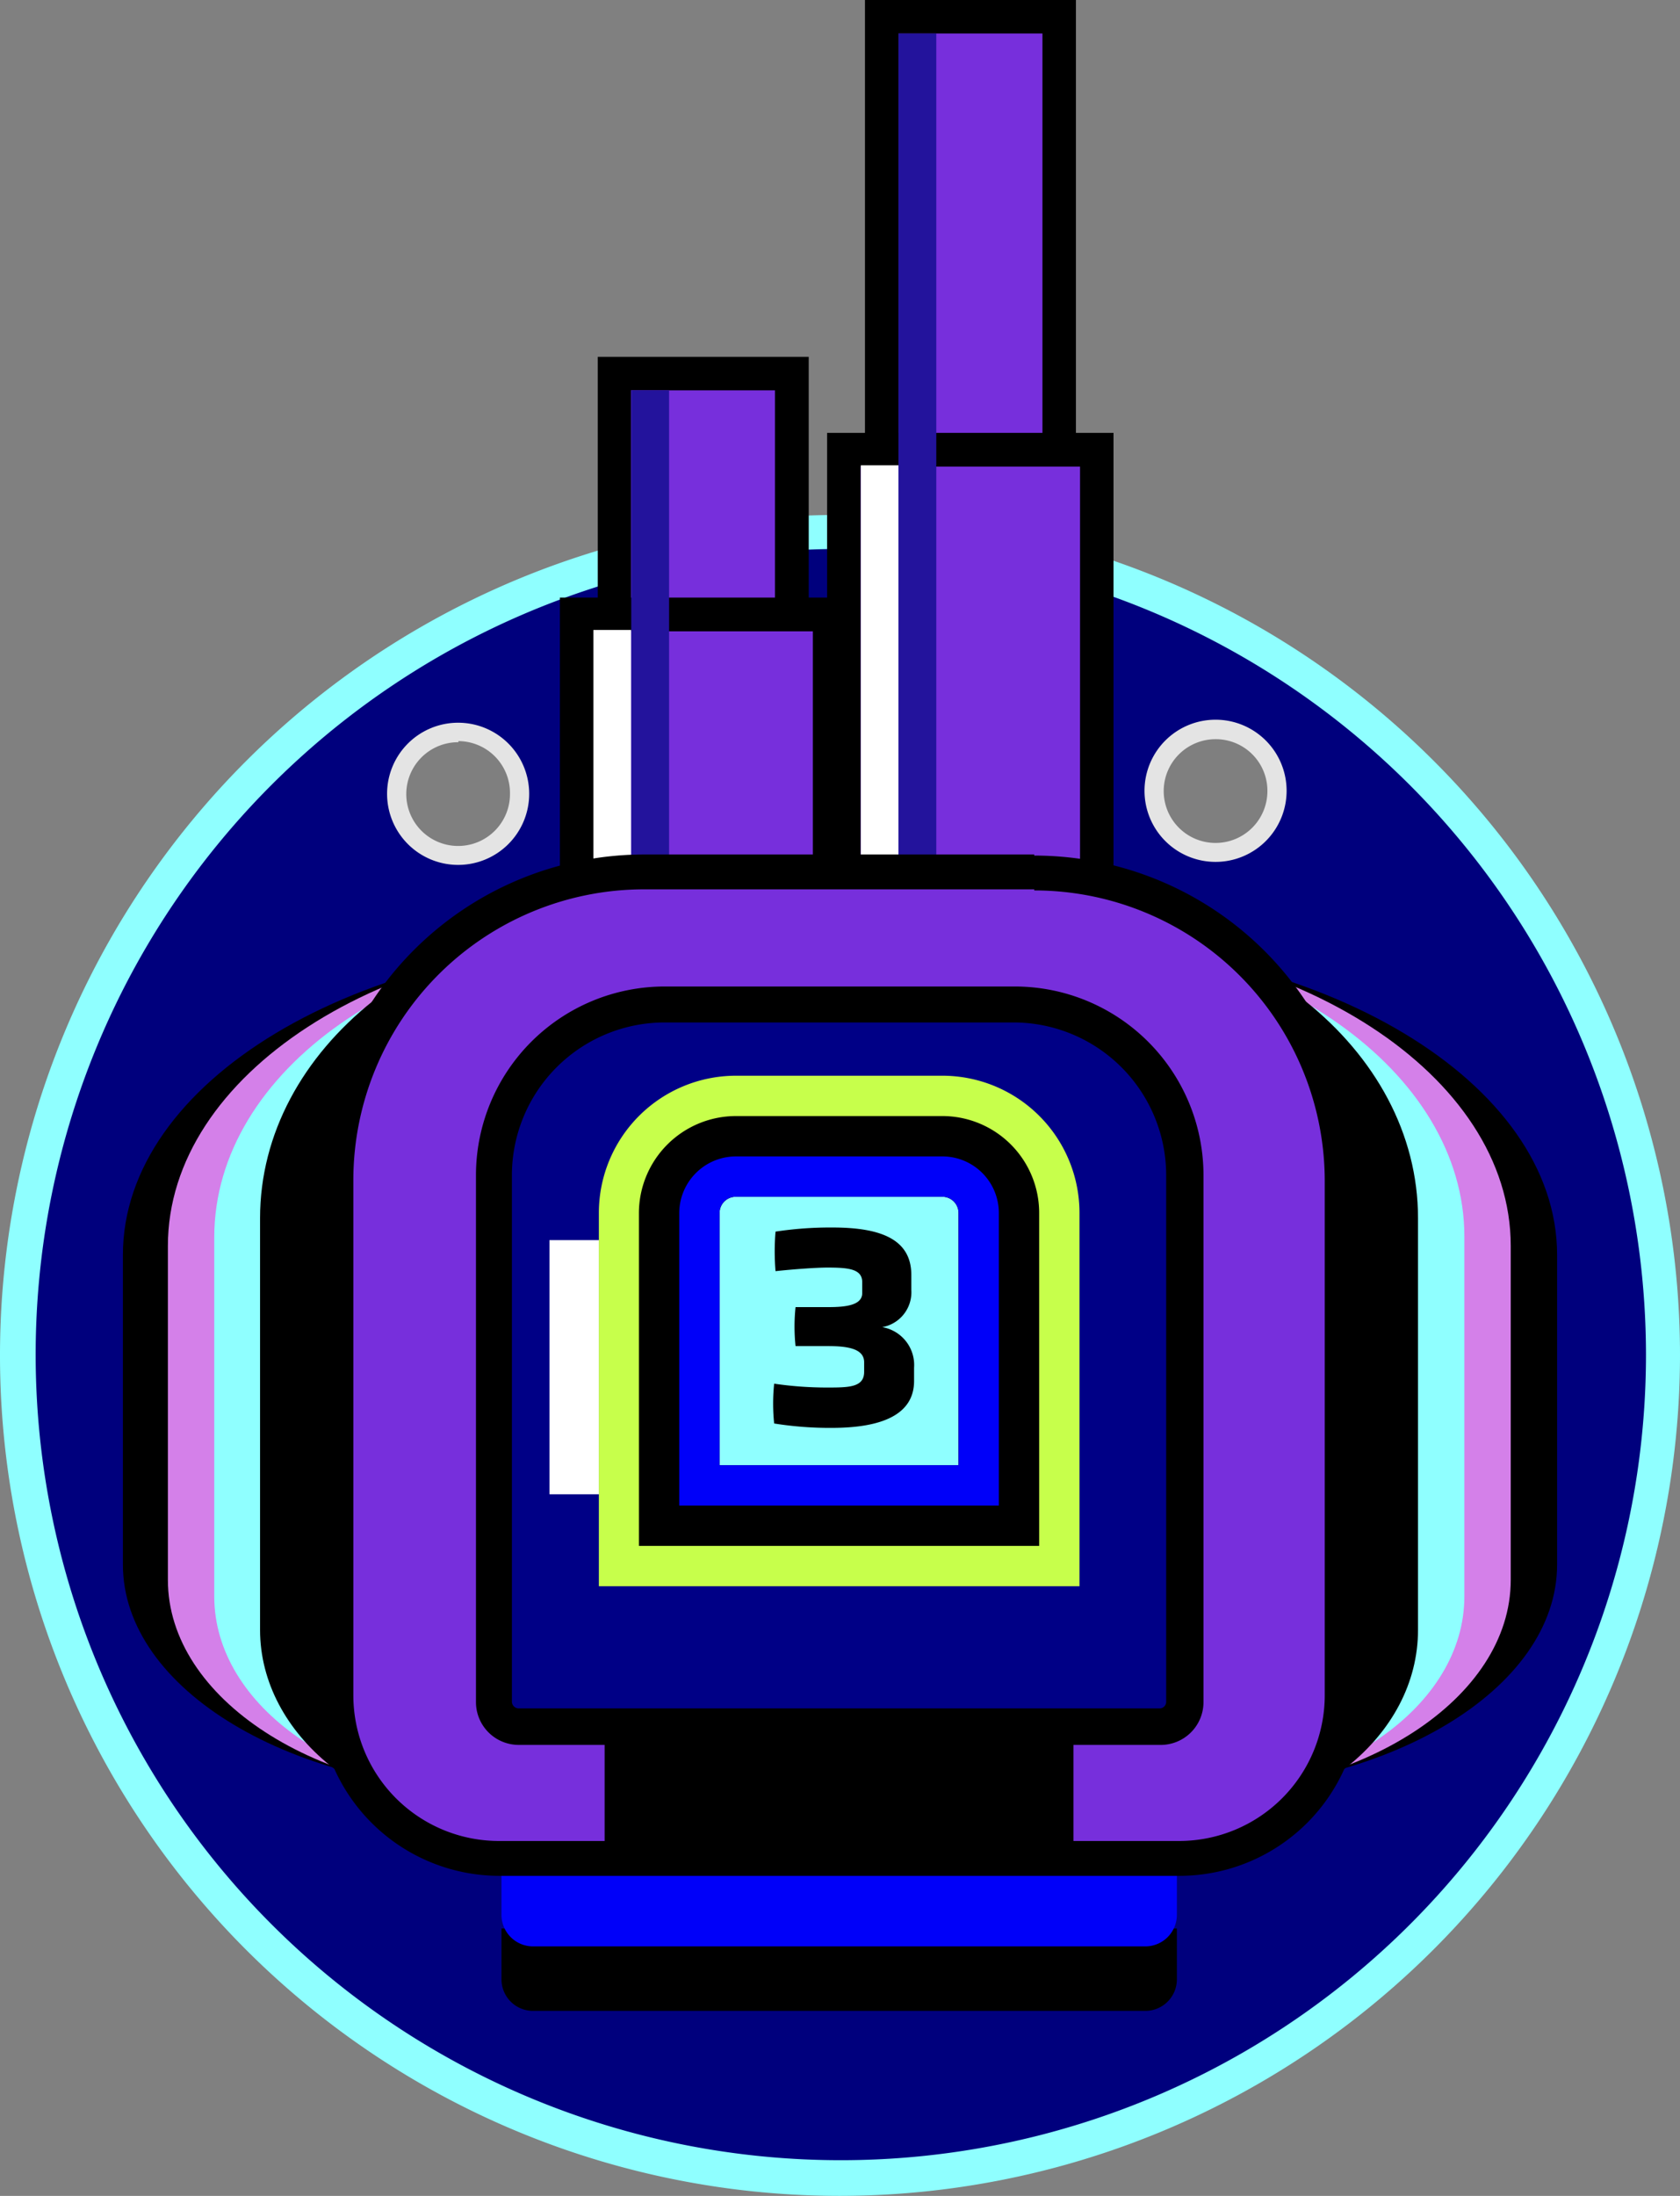 <svg xmlns="http://www.w3.org/2000/svg" viewBox="0 0 61.24 80"><rect x="0" y="0" width="61.24" height="80" fill="#808080" stroke="none"/><defs><style>.cls-1{isolation:isolate;}.cls-2{fill:#00007d;}.cls-3{fill:#8fffff;}.cls-4{fill:#7f7f7f;}.cls-5{fill:#e4e4e4;}.cls-6{fill:#772fdc;}.cls-7{fill:#fff;}.cls-8{mix-blend-mode:multiply;}.cls-9{fill:#23139c;}.cls-10{fill:#0000f9;}.cls-11{fill:#d480e9;}.cls-12{fill:#000086;}.cls-13{fill:#c7ff4b;}</style></defs><title>tower-tier-3-shot-frame-2</title><g class="cls-1"><g id="Layer_2" data-name="Layer 2"><g id="Layer_1-2" data-name="Layer 1"><g id="tower-tier-3-shot-frame-2"><g id="foundation"><circle class="cls-2" cx="30.62" cy="49.38" r="29.99"/><path class="cls-3" d="M30.62,80A30.62,30.62,0,1,1,61.24,49.38,30.66,30.66,0,0,1,30.62,80Zm0-60A29.35,29.35,0,1,0,60,49.38,29.38,29.38,0,0,0,30.62,20Z"/></g><g id="lights"><g id="left-light"><circle class="cls-4" cx="16.71" cy="28.92" r="2.24"/><path class="cls-5" d="M16.71,31.51a2.59,2.59,0,1,1,2.58-2.59A2.59,2.59,0,0,1,16.71,31.51Zm0-4.47a1.89,1.89,0,1,0,1.88,1.88A1.89,1.89,0,0,0,16.71,27Z"/></g><g id="right-light"><circle class="cls-4" cx="44.31" cy="28.81" r="2.24"/><path class="cls-5" d="M44.31,31.4a2.59,2.59,0,1,1,2.59-2.59A2.59,2.59,0,0,1,44.31,31.4Zm0-4.47a1.89,1.89,0,1,0,1.89,1.88A1.88,1.88,0,0,0,44.31,26.93Z"/></g></g><g id="double-barrel"><g id="left-barrel"><rect class="cls-6" x="22.4" y="13.61" width="6.46" height="9.11"/><path d="M28.25,14.22v7.89H23V14.22h5.24M29.48,13H21.79V23.33h7.69V13Z"/><rect class="cls-6" x="21.02" y="22.33" width="9.22" height="10.67"/><path d="M29.63,23v9.44h-8V23h8m1.22-1.23H20.41v11.9H30.85V21.72Z"/><rect class="cls-7" x="21.63" y="22.95" width="1.38" height="8.77"/><g class="cls-8"><rect class="cls-9" x="23.01" y="14.22" width="1.38" height="17.5"/></g></g><g id="right-barrel"><rect class="cls-6" x="32.14" y="0.61" width="6.46" height="16.11"/><path d="M38,1.22V16.11H32.75V1.22H38M39.22,0H31.53V17.33h7.69V0Z"/><rect class="cls-6" x="30.76" y="16.33" width="9.22" height="16.67"/><path d="M39.37,17V32.39h-8V17h8m1.22-1.23H30.15v17.9H40.59V15.72Z"/><rect class="cls-7" x="31.38" y="16.95" width="1.38" height="14.77"/><g class="cls-8"><rect class="cls-9" x="32.75" y="1.22" width="1.38" height="30.5"/></g></g></g><g id="base"><path d="M18.27,70.26H42.9a0,0,0,0,1,0,0v1.85a1.15,1.15,0,0,1-1.15,1.15H19.43a1.15,1.15,0,0,1-1.15-1.15V70.26A0,0,0,0,1,18.27,70.26Z"/><path class="cls-10" d="M18.27,67.91H42.9a0,0,0,0,1,0,0v1.85a1.15,1.15,0,0,1-1.15,1.15H19.43a1.15,1.15,0,0,1-1.15-1.15V67.91A0,0,0,0,1,18.27,67.91Z"/><path d="M37.7,39.36c5.85,0,10.59,2.85,10.59,6.36V57c0,1.76-2.37,3.18-5.31,3.18H18.19c-2.93,0-5.31-1.42-5.31-3.18V45.72c0-3.51,4.75-6.36,10.6-6.36H37.7m0-5.06H23.48c-10.5,0-19,5.12-19,11.42V57c0,4.55,6.18,8.25,13.76,8.25H43c7.59,0,13.76-3.7,13.76-8.25V45.72c0-6.3-8.54-11.42-19-11.42Z"/><path class="cls-11" d="M37.7,38.5c5.85,0,10.59,3.08,10.59,6.89V57.56c0,1.9-2.37,3.45-5.31,3.45H18.19c-2.93,0-5.31-1.55-5.31-3.45V45.39c0-3.81,4.75-6.89,10.6-6.89H37.7m0-4.39H23.48c-9.57,0-17.36,5.06-17.36,11.28V57.56c0,4.32,5.42,7.84,12.07,7.84H43c6.66,0,12.07-3.52,12.07-7.84V45.39c0-6.22-7.78-11.28-17.35-11.28Z"/><path class="cls-3" d="M37.7,37.63c5.85,0,10.59,3.32,10.59,7.42V58.16c0,2.05-2.37,3.71-5.31,3.71H18.19c-2.93,0-5.31-1.66-5.31-3.71V45.05c0-4.1,4.75-7.42,10.6-7.42H37.7m0-3.55H23.48c-8.64,0-15.67,4.92-15.67,11V58.16c0,4,4.66,7.26,10.38,7.26H43c5.73,0,10.38-3.26,10.38-7.26V45.05c0-6-7-11-15.66-11Z"/><path d="M37.7,35.9c5.85,0,10.59,3.8,10.59,8.48v15c0,2.34-2.37,4.25-5.31,4.25H18.19c-2.93,0-5.31-1.91-5.31-4.25v-15c0-4.68,4.75-8.48,10.6-8.48H37.7m0-2.7H23.48c-7.71,0-14,5-14,11.18v15c0,3.83,3.9,7,8.69,7H43c4.8,0,8.69-3.12,8.69-7v-15c0-6.17-6.27-11.18-14-11.18Z"/><path class="cls-6" d="M18.19,67.7a5.94,5.94,0,0,1-5.94-5.94V43A11.25,11.25,0,0,1,23.48,31.8H37.7A11.25,11.25,0,0,1,48.93,43V61.76a6,6,0,0,1-6,5.94Z"/><path d="M37.7,32.44A10.59,10.59,0,0,1,48.29,43V61.76A5.31,5.31,0,0,1,43,67.07H18.19a5.31,5.31,0,0,1-5.31-5.31V43a10.6,10.6,0,0,1,10.6-10.6H37.7m0-1.27H23.48A11.88,11.88,0,0,0,11.61,43V61.76a6.6,6.6,0,0,0,6.58,6.58H43a6.59,6.59,0,0,0,6.58-6.58V43A11.88,11.88,0,0,0,37.7,31.17Z"/><path class="cls-12" d="M24.22,36.6H37a6.21,6.21,0,0,1,6.21,6.21V62a.9.9,0,0,1-.9.9H18.91A.9.9,0,0,1,18,62V42.81A6.21,6.21,0,0,1,24.22,36.6Z"/><path d="M42.27,63.57H18.91A1.56,1.56,0,0,1,17.35,62V42.81a6.88,6.88,0,0,1,6.87-6.87H37a6.88,6.88,0,0,1,6.87,6.87V62A1.56,1.56,0,0,1,42.27,63.57ZM24.22,37.25a5.57,5.57,0,0,0-5.56,5.56V62a.25.25,0,0,0,.25.24H42.27a.24.24,0,0,0,.24-.24V42.81A5.57,5.57,0,0,0,37,37.25Z"/><rect class="cls-7" x="20.03" y="45.18" width="1.81" height="9.26"/><rect x="22.04" y="63.39" width="17.09" height="4.31"/><path class="cls-3" d="M24,55.59V44.19a2.81,2.81,0,0,1,2.8-2.8h7.51a2.81,2.81,0,0,1,2.81,2.8v11.4Z"/><path class="cls-13" d="M34.34,43.6a.59.59,0,0,1,.6.59v9.19H26.23V44.19a.59.59,0,0,1,.6-.59h7.51m0-4.41H26.83a5,5,0,0,0-5,5v13.6H39.35V44.19a5,5,0,0,0-5-5Z"/><path d="M34.34,43.6a.59.59,0,0,1,.6.59v9.19H26.23V44.19a.59.59,0,0,1,.6-.59h7.51m0-2.94H26.83a3.54,3.54,0,0,0-3.54,3.53V56.32H37.88V44.19a3.53,3.53,0,0,0-3.54-3.53Z"/><path class="cls-10" d="M34.34,43.6a.59.59,0,0,1,.6.59v9.19H26.23V44.19a.59.59,0,0,1,.6-.59h7.51m0-1.47H26.83a2.07,2.07,0,0,0-2.07,2.06V54.85H36.41V44.19a2.06,2.06,0,0,0-2.07-2.06Z"/></g><g id="tier"><path d="M33.32,50.31c0,1.23-1.18,1.71-3,1.71a12.78,12.78,0,0,1-2.1-.16,7,7,0,0,1,0-1.45,13.25,13.25,0,0,0,1.92.14c.79,0,1.36,0,1.36-.57v-.35c0-.49-.58-.59-1.33-.59H29a6.74,6.74,0,0,1,0-1.42h1.2c.64,0,1.23-.07,1.23-.51v-.4c0-.48-.5-.53-1.26-.53-.44,0-1.24.06-1.9.13a8.65,8.65,0,0,1,0-1.44,13.21,13.21,0,0,1,2.08-.15c1.76,0,2.87.43,2.87,1.73V47a1.29,1.29,0,0,1-1.06,1.35,1.4,1.4,0,0,1,1.16,1.48Z"/></g></g></g></g></g></svg>